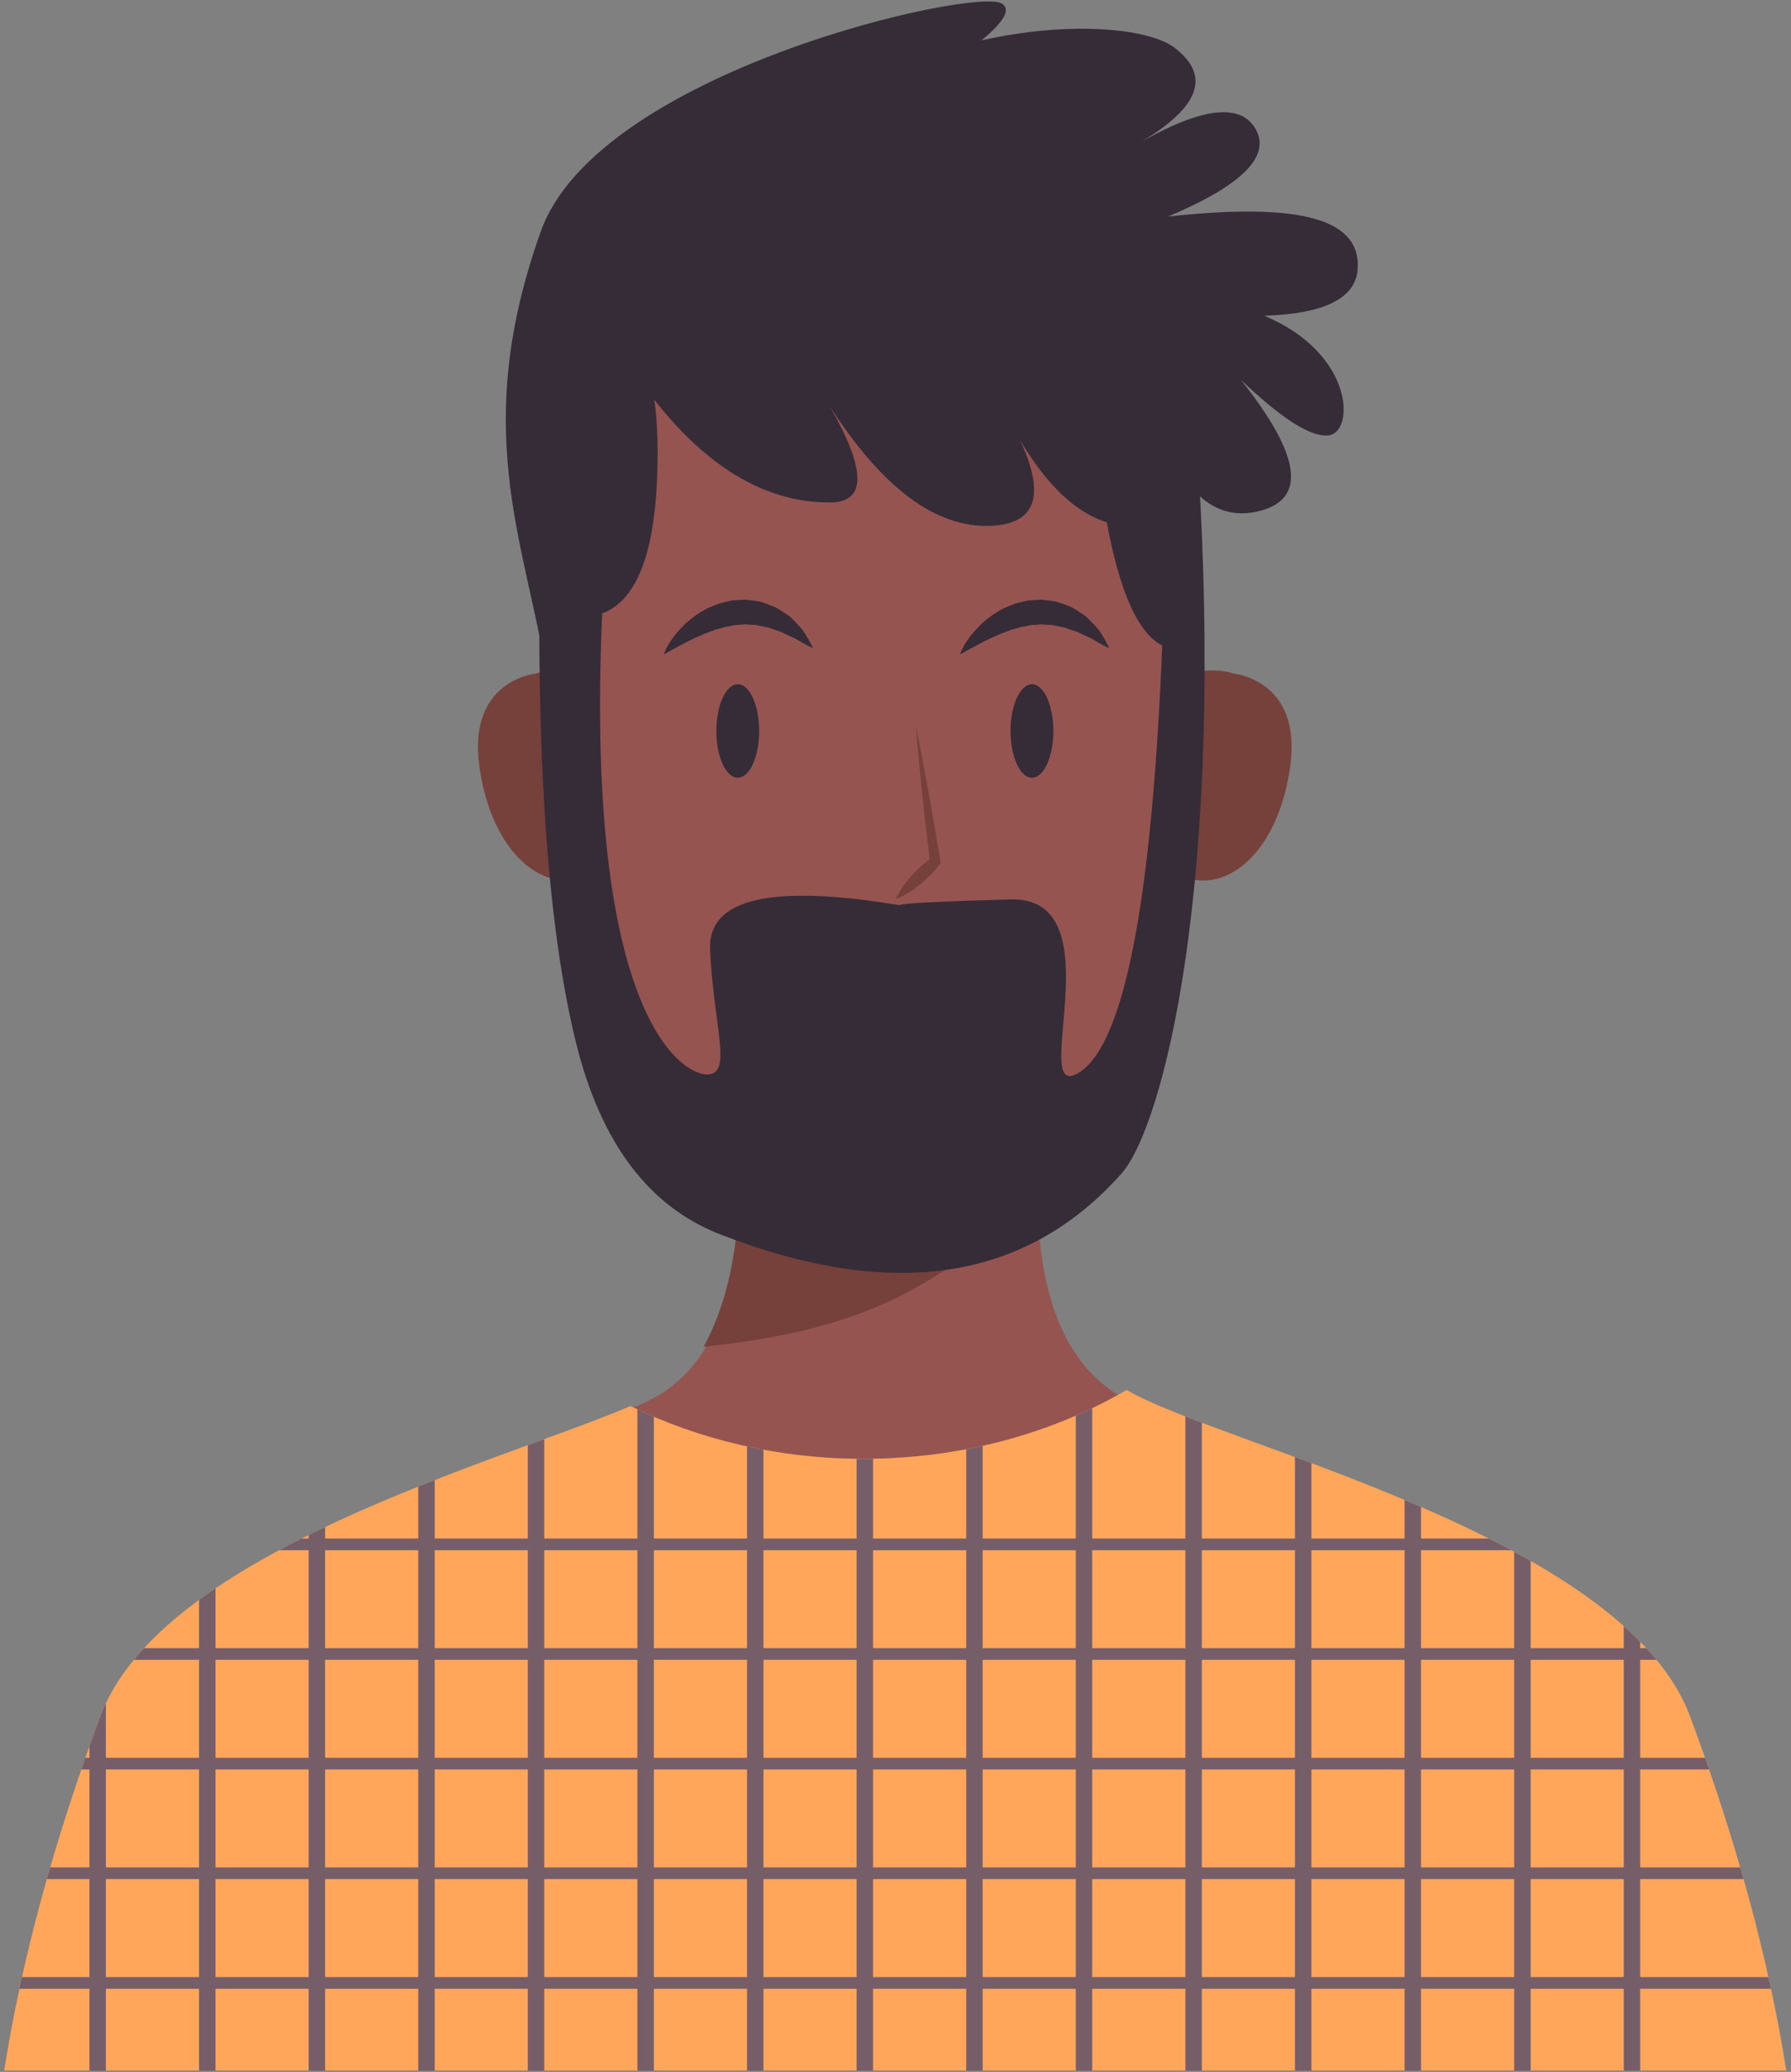 <svg version="1.2" baseProfile="tiny-ps" xmlns="http://www.w3.org/2000/svg" viewBox="0 0 307 355" width="307" height="355">
	<rect x="0" y="0" width="307" height="355" fill="#808080" stroke="none"/>
	<title>OBJECTS</title>
	<defs>
		<clipPath clipPathUnits="userSpaceOnUse" id="cp1">
			<path d="M306.19 354.77L154.95 354.77L151.95 354.77L0.71 354.77C3.7 335.8 9.2 315.58 17.18 294.12C27.7 265.85 85.46 250.55 108.08 240.92C119.77 246.65 133.43 249.95 148.02 249.95C164.81 249.95 180.36 245.58 193.11 238.16C209.25 247.59 278.13 262.99 289.71 294.12C297.7 315.58 303.19 335.8 306.19 354.77Z" />
		</clipPath>
	</defs>
	<style>
		tspan { white-space:pre }
		.shp0 { fill: #965450 } 
		.shp1 { fill: #76413b } 
		.shp2 { fill: #ffa65b } 
		.shp3 { fill: none;stroke: #765e69;stroke-width: 2.826 } 
		.shp4 { fill: none;stroke: #765e69;stroke-width: 2 } 
		.shp5 { fill: #352c38 } 
		.shp6 { fill: #ffffff } 
	</style>
	<g id="OBJECTS">
		<g id="&lt;Group&gt;">
			<g id="&lt;Group&gt;">
				<g id="&lt;Group&gt;">
					<path id="&lt;Path&gt;" class="shp0" d="M303.96 354.77L153.82 354.77L150.85 354.77L0.71 354.77C3.68 335.94 9.13 315.87 17.06 294.56C28.95 262.6 101.69 247.34 114.43 238.08C125.33 230.15 129.04 213.05 125.58 186.79L152.33 187.5L179.09 186.79C175.62 213.05 179.34 230.15 190.24 238.08C202.98 247.34 275.71 262.6 287.6 294.56C295.53 315.87 300.98 335.94 303.96 354.77Z" />
					<path id="&lt;Path&gt;" class="shp1" d="M125.58 186.79L152.33 187.5L179.09 186.79C178.36 192.32 178.13 198.46 178.39 205.21C171.75 211.12 164.59 216.37 156.64 220.82C145.74 226.92 133.14 229.46 120.62 230.74C126.39 220.13 128.04 205.48 125.58 186.79Z" />
				</g>
				<g id="&lt;Group&gt;">
					<path id="&lt;Path&gt;" class="shp2" d="M306.19 354.77L154.95 354.77L151.95 354.77L0.71 354.77C3.7 335.8 9.2 315.58 17.18 294.12C27.7 265.85 85.46 250.55 108.08 240.92C119.77 246.65 133.43 249.95 148.02 249.95C164.81 249.95 180.36 245.58 193.11 238.16C209.25 247.59 278.13 262.99 289.71 294.12C297.7 315.58 303.19 335.8 306.19 354.77Z" />
					<g id="&lt;Group&gt;">
						<g id="&lt;Clip Group&gt;" clip-path="url(#cp1)">
							<g id="&lt;Group&gt;">
								<path id="&lt;Path&gt;" class="shp3" d="M260.96 240.6L260.96 385.6" />
								<path id="&lt;Path&gt;" class="shp3" d="M242.17 240.6L242.17 385.6" />
								<path id="&lt;Path&gt;" class="shp3" d="M223.38 240.6L223.38 385.6" />
								<path id="&lt;Path&gt;" class="shp3" d="M204.6 240.6L204.6 385.6" />
								<path id="&lt;Path&gt;" class="shp3" d="M185.81 240.6L185.81 385.6" />
								<path id="&lt;Path&gt;" class="shp3" d="M167.03 240.6L167.03 385.6" />
								<path id="&lt;Path&gt;" class="shp3" d="M148.24 240.6L148.24 385.6" />
								<path id="&lt;Path&gt;" class="shp3" d="M129.46 240.6L129.46 385.6" />
								<path id="&lt;Path&gt;" class="shp3" d="M110.67 240.6L110.67 385.6" />
								<path id="&lt;Path&gt;" class="shp3" d="M91.88 240.6L91.88 385.6" />
								<path id="&lt;Path&gt;" class="shp3" d="M73.1 240.6L73.1 385.6" />
								<path id="&lt;Path&gt;" class="shp3" d="M54.31 240.6L54.31 385.6" />
								<path id="&lt;Path&gt;" class="shp3" d="M35.53 240.6L35.53 385.6" />
								<path id="&lt;Path&gt;" class="shp3" d="M16.74 240.6L16.74 385.6" />
								<path id="&lt;Path&gt;" class="shp3" d="M279.74 240.6L279.74 385.6" />
								<path id="&lt;Path&gt;" class="shp4" d="M-9.26 283.39L308.72 283.39" />
								<path id="&lt;Path&gt;" class="shp4" d="M-9.26 302.18L308.72 302.18" />
								<path id="&lt;Path&gt;" class="shp4" d="M-9.26 320.96L308.72 320.96" />
								<path id="&lt;Path&gt;" class="shp4" d="M-9.26 339.75L308.72 339.75" />
								<path id="&lt;Path&gt;" class="shp4" d="M-9.26 264.61L308.72 264.61" />
							</g>
						</g>
					</g>
				</g>
			</g>
			<g id="&lt;Group&gt;">
				<g id="&lt;Group&gt;">
					<path id="&lt;Path&gt;" class="shp1" d="M99.77 150.49C92.13 152.72 83.98 145.11 82.14 131.06C80.31 117.09 90.89 115.52 91.89 115.4C92.85 115.08 103.08 111.98 107.4 125.38C111.75 138.87 107.64 149.24 99.77 150.49Z" />
					<path id="&lt;Path&gt;" class="shp1" d="M195.92 125.38C200.24 111.98 210.48 115.08 211.43 115.4C212.44 115.52 223.02 117.09 221.19 131.06C219.35 145.11 211.2 152.72 203.55 150.49C195.69 149.24 191.57 138.87 195.92 125.38Z" />
					<path id="&lt;Path&gt;" class="shp0" d="M150.59 199.91C117.29 202.03 90.95 163.42 96.34 104.29C101.7 45.52 146.38 48.81 150.59 49.25C154.81 48.81 199.49 45.52 204.84 104.29C210.23 163.42 183.9 202.03 150.59 199.91Z" />
				</g>
				<g id="&lt;Group&gt;">
					<g id="&lt;Group&gt;">
						<path id="&lt;Path&gt;" class="shp1" d="M153.56 154.03C153.71 153.64 153.92 153.29 154.12 152.94C154.3 152.57 154.53 152.24 154.75 151.91C155.2 151.26 155.69 150.66 156.21 150.08C156.75 149.52 157.27 148.95 157.87 148.45C158.44 147.92 159.05 147.45 159.69 147L159.42 147.77C158.95 143.88 158.5 139.98 158.08 136.08C157.71 132.17 157.27 128.28 156.98 124.36C157.79 128.2 158.46 132.07 159.2 135.92C159.89 139.78 160.56 143.65 161.19 147.52L161.25 147.88L160.92 148.29C160.43 148.9 159.92 149.49 159.37 150.03C158.84 150.6 158.24 151.1 157.65 151.6C157.04 152.08 156.41 152.54 155.74 152.96C155.4 153.16 155.06 153.37 154.69 153.54C154.32 153.71 153.97 153.9 153.56 154.03Z" />
					</g>
					<g id="&lt;Group&gt;">
						<path id="&lt;Path&gt;" class="shp5" d="M126.46 117.23C128.49 117.23 130.13 120.82 130.13 125.25C130.13 129.67 128.49 133.26 126.46 133.26C124.44 133.26 122.79 129.67 122.79 125.25C122.79 120.82 124.44 117.23 126.46 117.23Z" />
						<path id="&lt;Path&gt;" class="shp5" d="M176.89 117.23C178.92 117.23 180.56 120.82 180.56 125.25C180.56 129.67 178.92 133.26 176.89 133.26C174.86 133.26 173.22 129.67 173.22 125.25C173.22 120.82 174.86 117.23 176.89 117.23Z" />
					</g>
					<g id="&lt;Group&gt;">
						<path id="&lt;Path&gt;" class="shp5" d="M113.78 112.13C114.21 110.85 115.08 109.47 116.41 107.98C116.93 107.46 117.45 106.82 118.14 106.3C118.8 105.74 119.54 105.2 120.39 104.72C121.19 104.19 122.16 103.86 123.11 103.46C124.13 103.21 125.14 102.85 126.23 102.83C126.77 102.8 127.31 102.76 127.85 102.75C128.39 102.8 128.92 102.89 129.45 102.96C130.53 103.03 131.48 103.52 132.42 103.84C133.36 104.19 134.1 104.81 134.86 105.27C135.63 105.72 136.12 106.43 136.67 106.94C137.2 107.48 137.66 107.98 137.96 108.52C138.29 109.03 138.54 109.49 138.75 109.87C139.02 110.37 139.23 110.77 139.35 111.06C139.04 110.92 138.64 110.72 138.14 110.46C137.78 110.26 137.33 110.02 136.86 109.73C136.4 109.41 135.8 109.2 135.2 108.9C134.58 108.67 134 108.24 133.28 108.07C132.58 107.89 131.91 107.52 131.17 107.41C130.42 107.31 129.69 107.02 128.92 107.06C128.54 107.04 128.15 107.02 127.77 106.98L126.61 107.07C125.83 107.04 125.06 107.34 124.28 107.42C123.52 107.69 122.73 107.8 122.01 108.13C121.26 108.38 120.54 108.67 119.86 108.99C119.16 109.27 118.53 109.63 117.91 109.9C117.3 110.22 116.75 110.51 116.25 110.77C115.75 111.05 115.31 111.29 114.95 111.48C114.46 111.76 114.07 111.97 113.78 112.13Z" />
					</g>
					<g id="&lt;Group&gt;">
						<path id="&lt;Path&gt;" class="shp5" d="M164.57 112.13C164.99 110.85 165.87 109.47 167.19 107.98C167.71 107.46 168.23 106.82 168.92 106.3C169.58 105.74 170.33 105.2 171.17 104.72C171.97 104.19 172.95 103.86 173.89 103.46C174.91 103.21 175.92 102.85 177.01 102.83C177.55 102.8 178.1 102.76 178.63 102.75C179.17 102.8 179.71 102.89 180.23 102.96C181.31 103.03 182.26 103.52 183.2 103.84C184.14 104.19 184.89 104.81 185.64 105.27C186.41 105.72 186.91 106.43 187.45 106.94C187.98 107.48 188.45 107.98 188.74 108.52C189.07 109.03 189.32 109.49 189.53 109.87C189.81 110.37 190.01 110.77 190.14 111.06C189.82 110.92 189.42 110.72 188.93 110.46C188.56 110.26 188.11 110.02 187.64 109.73C187.19 109.41 186.58 109.2 185.99 108.9C185.36 108.67 184.78 108.24 184.07 108.07C183.36 107.89 182.7 107.52 181.95 107.41C181.2 107.31 180.48 107.02 179.7 107.06C179.32 107.04 178.94 107.02 178.55 106.98L177.39 107.07C176.61 107.04 175.84 107.34 175.06 107.42C174.31 107.69 173.51 107.8 172.79 108.13C172.04 108.38 171.32 108.67 170.64 108.99C169.94 109.27 169.32 109.63 168.69 109.9C168.08 110.22 167.53 110.51 167.04 110.77C166.53 111.05 166.1 111.29 165.74 111.48C165.24 111.76 164.85 111.97 164.57 112.13Z" />
					</g>
					<path id="&lt;Path&gt;" class="shp6" d="M128.22 162.6L177.75 162.13C163.4 175.44 146.89 175.6 128.22 162.6Z" />
				</g>
				<g id="&lt;Group&gt;">
					<path id="&lt;Path&gt;" class="shp5" d="M112.72 77.6C112.72 93.6 109.55 102.77 103.22 105.1C100.22 173.6 116.72 184.1 121.22 184.1C125.72 184.1 122.22 175.6 121.72 162.6C121.39 153.94 132.22 151.44 154.22 155.1C154.55 154.77 160.89 154.44 173.22 154.1C191.72 153.6 175.72 190.1 185.22 183.6C192.79 178.42 197.46 154.09 199.22 110.6C193.22 107.6 189.22 93.94 187.22 69.6L205.22 77.1C210.22 151.6 199.28 193.18 192.22 201.1C175.89 219.44 153.05 222.94 123.72 211.6C111.32 206.91 102.99 195.91 98.72 178.6C93.05 155.6 91.22 119.6 93.22 70.6C106.22 54.23 112.72 56.56 112.72 77.6Z" />
					<path id="&lt;Path&gt;" class="shp5" d="M93.6 114.91C89.72 92.1 80.72 73.1 92.72 39.6C102.53 12.21 167.13 -2.22 171.72 0.6C176.05 3.27 160.22 14.1 124.22 33.1C150.22 2.1 193.01 1.95 201.22 8.1C207.89 13.1 205.55 18.77 194.22 25.1C205.55 18.44 212.55 17.44 215.22 22.1C217.89 26.77 212.89 31.77 200.22 37.1C223.22 34.6 233.29 37.61 232.72 46.1C232.39 51.1 227.05 53.77 216.72 54.1C232.22 60.6 232.22 74.1 227.72 74.6C224.72 74.94 219.72 71.77 212.72 65.1C223.05 78.1 224.05 85.6 215.72 87.6C207.39 89.6 201.22 83.1 197.22 68.1C204.55 82.1 203.89 89.44 195.22 90.1C186.55 90.77 178.72 83.94 171.72 69.6C179.72 82.94 179.05 89.77 169.72 90.1C160.39 90.44 151.22 83.6 142.22 69.6C148.55 80.6 148.55 86.1 142.22 86.1C130.81 86.1 120.31 79.6 110.72 66.6L93.6 114.91Z" />
				</g>
			</g>
		</g>
	</g>
</svg>